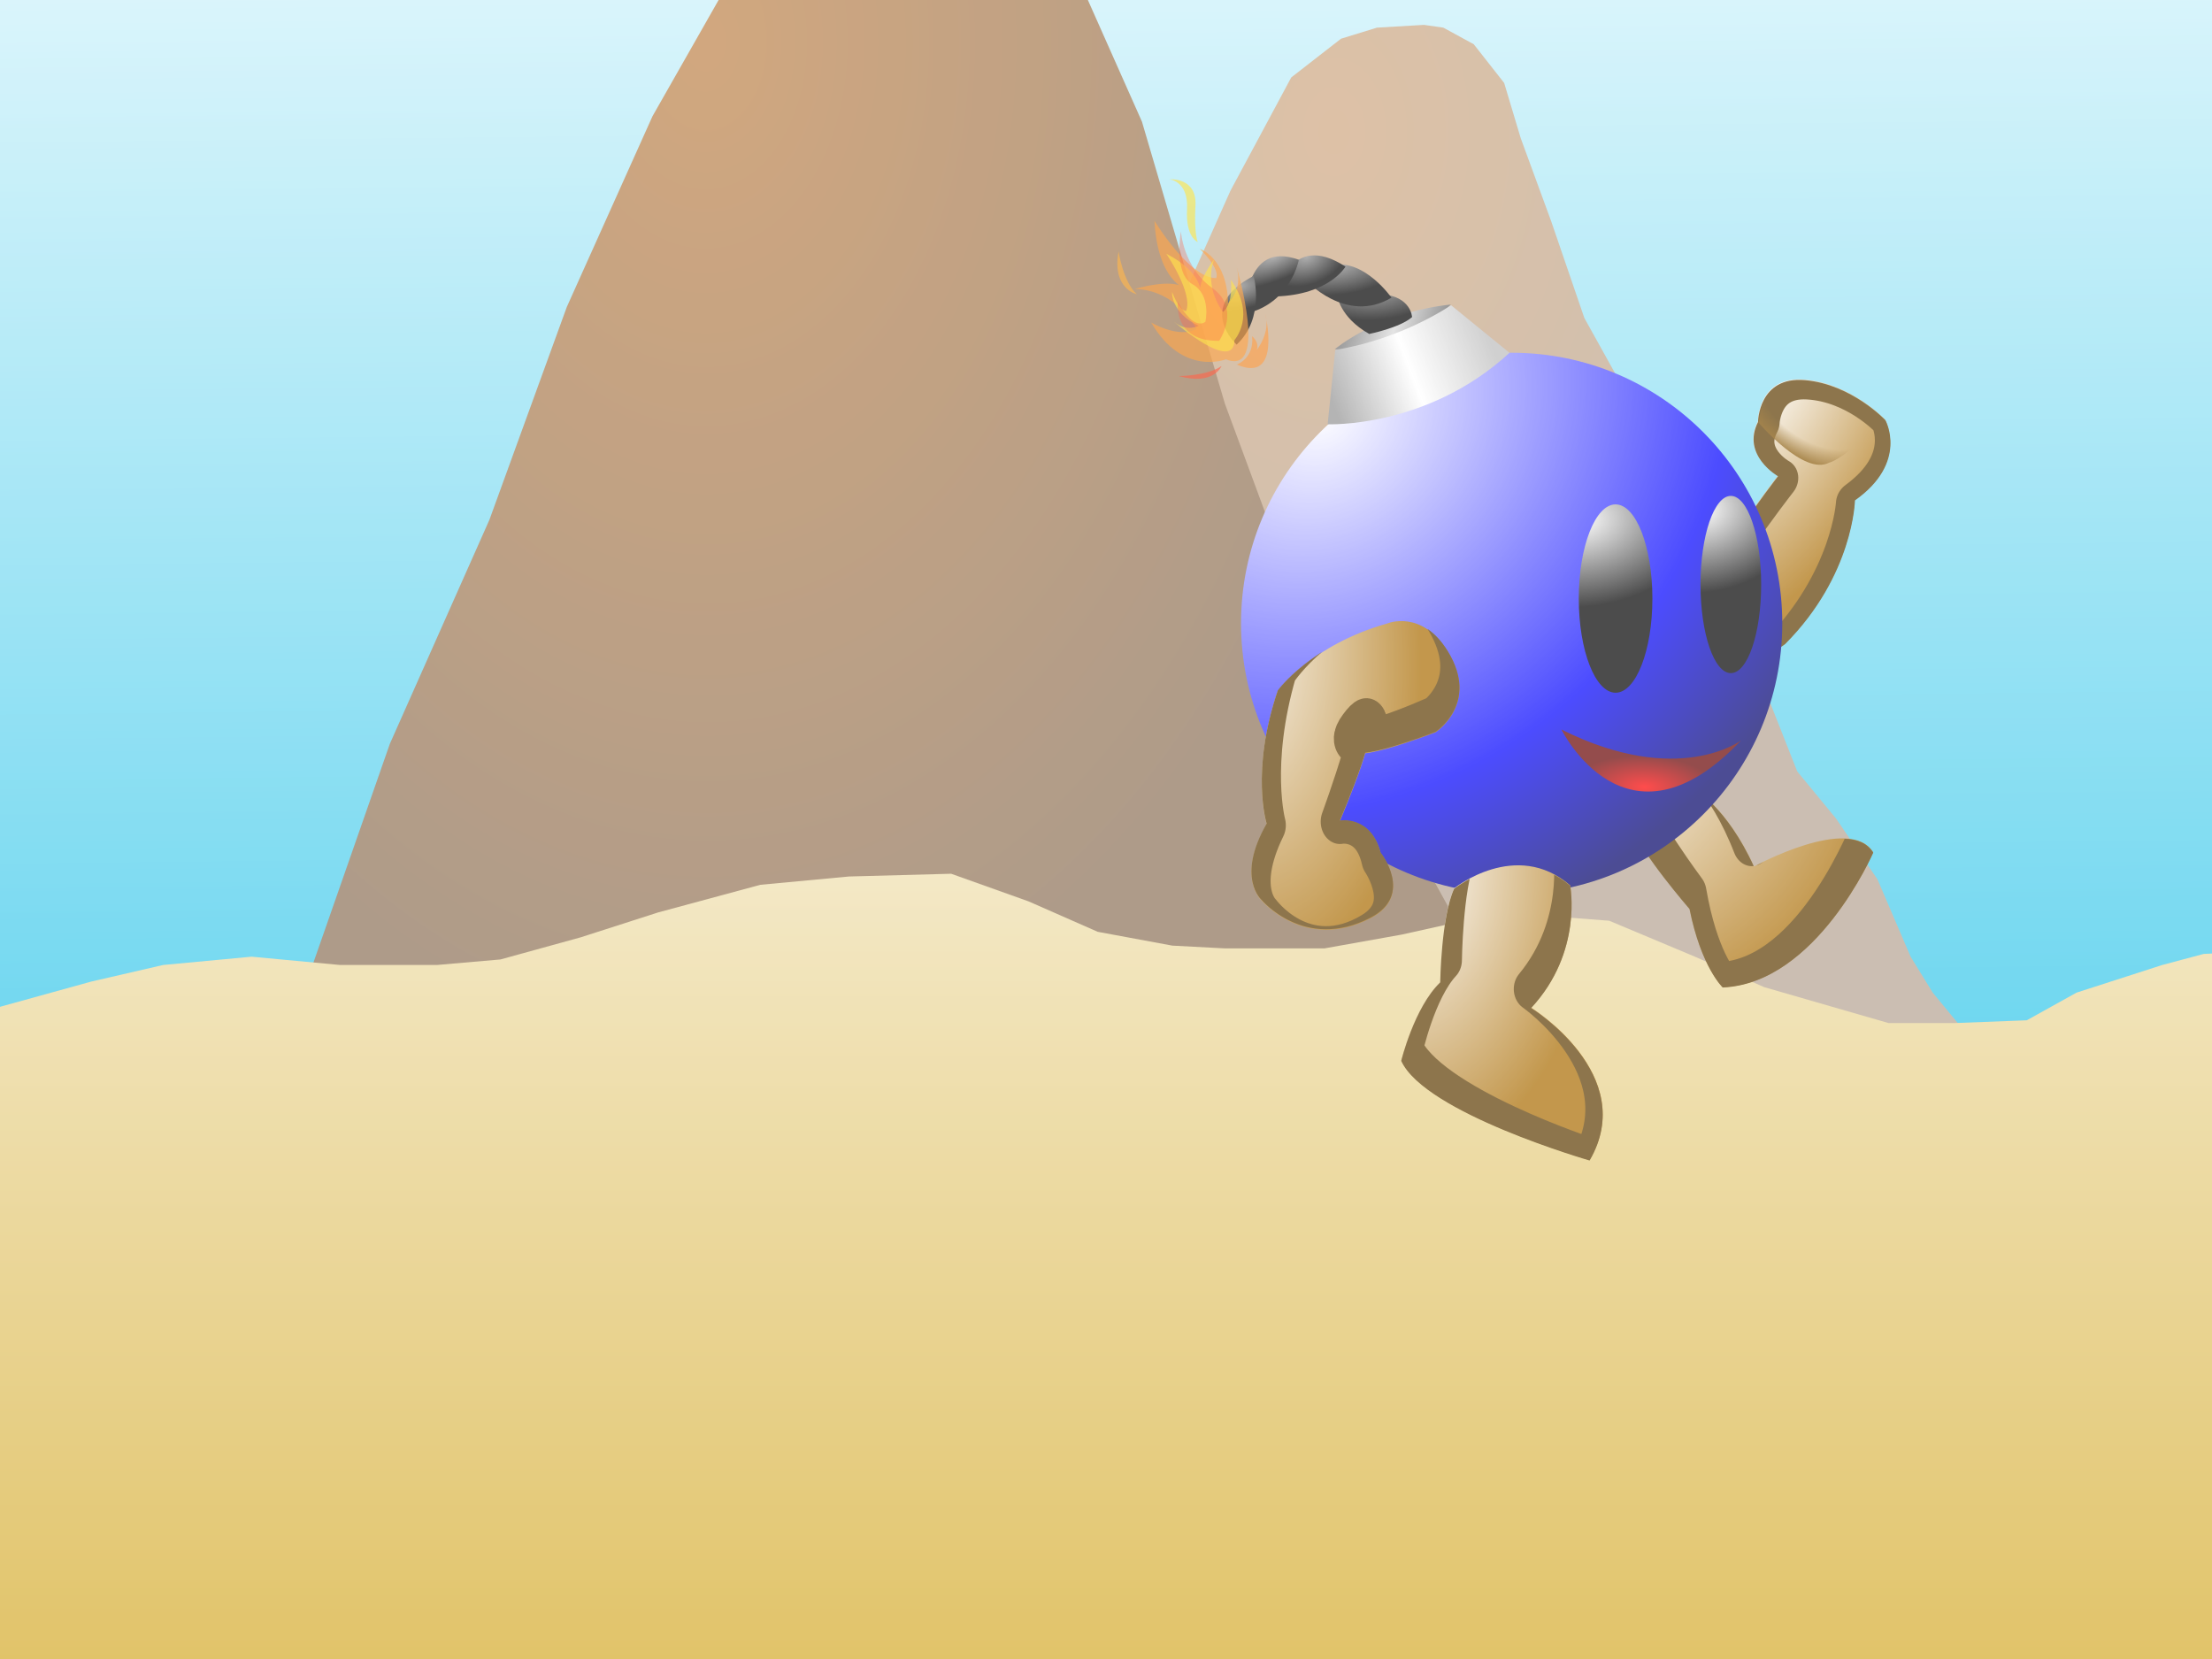 <?xml version="1.0" encoding="UTF-8" standalone="no"?>
<!-- Created with Inkscape (http://www.inkscape.org/) -->

<svg
   xmlns:dc="http://purl.org/dc/elements/1.1/"
   xmlns:cc="http://creativecommons.org/ns#"
   xmlns:rdf="http://www.w3.org/1999/02/22-rdf-syntax-ns#"
   xmlns:svg="http://www.w3.org/2000/svg"
   xmlns="http://www.w3.org/2000/svg"
   xmlns:xlink="http://www.w3.org/1999/xlink"
   xmlns:sodipodi="http://sodipodi.sourceforge.net/DTD/sodipodi-0.dtd"
   xmlns:inkscape="http://www.inkscape.org/namespaces/inkscape"
   width="800"
   height="600"
   id="svg2"
   version="1.1"
   inkscape:version="0.48.4 r9939"
   sodipodi:docname="bgStart1.svg"
   inkscape:export-filename="/home/victor/aleva/super-bombinhas/data/img/bg/start1.png"
   inkscape:export-xdpi="90"
   inkscape:export-ydpi="90">
  <defs
     id="defs4">
    <linearGradient
       id="linearGradient4212">
      <stop
         style="stop-color:#ffffff;stop-opacity:1;"
         offset="0"
         id="stop4214" />
      <stop
         style="stop-color:#2fc5e9;stop-opacity:1;"
         offset="1"
         id="stop4216" />
    </linearGradient>
    <linearGradient
       id="linearGradient4204">
      <stop
         id="stop4206"
         offset="0"
         style="stop-color:#cfa780;stop-opacity:1;" />
      <stop
         id="stop4208"
         offset="1"
         style="stop-color:#b5a391;stop-opacity:1;" />
    </linearGradient>
    <linearGradient
       id="linearGradient4186">
      <stop
         style="stop-color:#be8248;stop-opacity:1;"
         offset="0"
         id="stop4188" />
      <stop
         style="stop-color:#8c7157;stop-opacity:1;"
         offset="1"
         id="stop4190" />
    </linearGradient>
    <linearGradient
       id="linearGradient4176">
      <stop
         style="stop-color:#d3a824;stop-opacity:1;"
         offset="0"
         id="stop4178" />
      <stop
         style="stop-color:#ffffff;stop-opacity:1;"
         offset="1"
         id="stop4180" />
    </linearGradient>
    <linearGradient
       id="linearGradient3975">
      <stop
         style="stop-color:#835300;stop-opacity:0;"
         offset="0"
         id="stop3977" />
      <stop
         id="stop3983"
         offset="0.623"
         style="stop-color:#835300;stop-opacity:0;" />
      <stop
         style="stop-color:#835300;stop-opacity:1;"
         offset="1"
         id="stop3979" />
    </linearGradient>
    <linearGradient
       id="linearGradient3927">
      <stop
         style="stop-color:#ffffff;stop-opacity:1;"
         offset="0"
         id="stop3929" />
      <stop
         style="stop-color:#a96b00;stop-opacity:1;"
         offset="1"
         id="stop3931" />
    </linearGradient>
    <linearGradient
       id="linearGradient3815">
      <stop
         style="stop-color:#8b8b8b;stop-opacity:1;"
         offset="0"
         id="stop3817" />
      <stop
         style="stop-color:#000000;stop-opacity:1;"
         offset="1"
         id="stop3819" />
    </linearGradient>
    <linearGradient
       id="linearGradient3803">
      <stop
         style="stop-color:#767676;stop-opacity:1;"
         offset="0"
         id="stop3805" />
      <stop
         id="stop3811"
         offset="0.5"
         style="stop-color:#d9d9d9;stop-opacity:1;" />
      <stop
         style="stop-color:#6d6d6d;stop-opacity:1;"
         offset="1"
         id="stop3807" />
    </linearGradient>
    <linearGradient
       id="linearGradient3791">
      <stop
         style="stop-color:#949494;stop-opacity:1;"
         offset="0"
         id="stop3793" />
      <stop
         id="stop3799"
         offset="0.5"
         style="stop-color:#ffffff;stop-opacity:1;" />
      <stop
         style="stop-color:#bcbcbc;stop-opacity:1;"
         offset="1"
         id="stop3795" />
    </linearGradient>
    <linearGradient
       id="linearGradient3781">
      <stop
         style="stop-color:#ff0000;stop-opacity:1;"
         offset="0"
         id="stop3783" />
      <stop
         style="stop-color:#660000;stop-opacity:1;"
         offset="1"
         id="stop3785" />
    </linearGradient>
    <linearGradient
       id="linearGradient3767">
      <stop
         style="stop-color:#ffffff;stop-opacity:1;"
         offset="0"
         id="stop3769" />
      <stop
         style="stop-color:#000000;stop-opacity:1;"
         offset="1"
         id="stop3771" />
    </linearGradient>
    <linearGradient
       id="linearGradient3755">
      <stop
         style="stop-color:#ffffff;stop-opacity:1;"
         offset="0"
         id="stop3757" />
      <stop
         id="stop3763"
         offset="0.706"
         style="stop-color:#0000ff;stop-opacity:1;" />
      <stop
         style="stop-color:#000066;stop-opacity:1;"
         offset="1"
         id="stop3759" />
    </linearGradient>
    <filter
       inkscape:collect="always"
       id="filter3869"
       x="-0.135"
       width="1.269"
       y="-0.108"
       height="1.216">
      <feGaussianBlur
         inkscape:collect="always"
         stdDeviation="2.94"
         id="feGaussianBlur3871" />
    </filter>
    <filter
       inkscape:collect="always"
       id="filter3895"
       x="-0.29"
       width="1.579"
       y="-0.131"
       height="1.261">
      <feGaussianBlur
         inkscape:collect="always"
         stdDeviation="1.579"
         id="feGaussianBlur3897" />
    </filter>
    <filter
       inkscape:collect="always"
       id="filter3899"
       x="-0.345"
       width="1.689"
       y="-0.157"
       height="1.315">
      <feGaussianBlur
         inkscape:collect="always"
         stdDeviation="1.298"
         id="feGaussianBlur3901" />
    </filter>
    <filter
       inkscape:collect="always"
       id="filter3907"
       x="-0.246"
       width="1.492"
       y="-0.142"
       height="1.284">
      <feGaussianBlur
         inkscape:collect="always"
         stdDeviation="1.497"
         id="feGaussianBlur3909" />
    </filter>
    <filter
       inkscape:collect="always"
       id="filter3911"
       x="-0.14"
       width="1.28"
       y="-0.471"
       height="1.943">
      <feGaussianBlur
         inkscape:collect="always"
         stdDeviation="1.156"
         id="feGaussianBlur3913" />
    </filter>
    <filter
       inkscape:collect="always"
       id="filter3921"
       x="-0.231"
       width="1.462"
       y="-0.105"
       height="1.209">
      <feGaussianBlur
         inkscape:collect="always"
         stdDeviation="2.205"
         id="feGaussianBlur3923" />
    </filter>
    <filter
       inkscape:collect="always"
       id="filter3949"
       x="-0.236"
       width="1.473"
       y="-0.162"
       height="1.323">
      <feGaussianBlur
         inkscape:collect="always"
         stdDeviation="11.259"
         id="feGaussianBlur3951" />
    </filter>
    <clipPath
       clipPathUnits="userSpaceOnUse"
       id="clipPath3955">
      <path
         sodipodi:nodetypes="cscsccscccc"
         inkscape:connector-curvature="0"
         id="path3957"
         d="m 391.622,707.568 c 0,0 20.762,-0.632 27.883,10.251 14.698,22.459 0.326,39.229 0.326,39.229 0,0 -70.59,25.905 -64.034,10.531 8.327,-19.527 12.86,44.232 12.86,44.232 0,0 20.209,-4.238 24.802,11.865 0,0 14.698,15.255 -3.674,27.968 -18.372,12.713 -42.255,11.018 -42.255,11.018 0,0 -22.046,-6.78 -14.698,-35.595 0,0 -23.616,-25.064 -20.86,-68.287 0,0 3.407,-30.871 79.65,-51.211 z"
         style="fill:#ffffff;fill-opacity:1;stroke:none" />
    </clipPath>
    <filter
       inkscape:collect="always"
       id="filter4043"
       x="-0.253"
       width="1.507"
       y="-0.171"
       height="1.341">
      <feGaussianBlur
         inkscape:collect="always"
         stdDeviation="10.144"
         id="feGaussianBlur4045" />
    </filter>
    <clipPath
       clipPathUnits="userSpaceOnUse"
       id="clipPath4049">
      <path
         sodipodi:nodetypes="cscsccscccc"
         inkscape:connector-curvature="0"
         id="path4051"
         d="m 396.622,713.986 c 0,0 15.762,-5.723 27.883,11.17 14.821,20.655 -5.674,31.906 -5.674,31.906 0,0 -48.59,16.188 -36.034,3.718 14.773,-14.671 -8.14,31.383 -8.14,31.383 0,0 14.209,-2.196 18.802,12.659 0,0 15.681,16.793 -4.674,25.801 -30.372,13.441 -50.255,-6.97 -50.255,-6.97 0,0 -12.046,-8.825 2.302,-30.268 0,0 -7.616,-20.553 5.14,-52.717 0,0 15.407,-18.199 50.65,-26.684 z"
         style="fill:#ffffff;fill-opacity:1;stroke:none" />
    </clipPath>
    <filter
       inkscape:collect="always"
       id="filter4059"
       x="-0.251"
       width="1.502"
       y="-0.172"
       height="1.343">
      <feGaussianBlur
         inkscape:collect="always"
         stdDeviation="9.74"
         id="feGaussianBlur4061" />
    </filter>
    <clipPath
       clipPathUnits="userSpaceOnUse"
       id="clipPath4065">
      <path
         sodipodi:nodetypes="ccccccc"
         inkscape:connector-curvature="0"
         id="path4067"
         d="m 426.414,837.678 c 0,0 28.611,-20.413 53.611,-1.217 0,0 5.975,27.229 -18.025,50.154 0,0 50,27.495 27,62.54 0,0 -76,-19.433 -87,-40.853 0,0 6,-21.96 18,-32.206 0,0 0.414,-26.808 6.414,-38.418 z"
         style="fill:#ffffff;fill-opacity:1;stroke:none" />
    </clipPath>
    <filter
       inkscape:collect="always"
       id="filter4075"
       x="-0.186"
       width="1.373"
       y="-0.225"
       height="1.451">
      <feGaussianBlur
         inkscape:collect="always"
         stdDeviation="8.641"
         id="feGaussianBlur4077" />
    </filter>
    <clipPath
       clipPathUnits="userSpaceOnUse"
       id="clipPath4081">
      <path
         sodipodi:nodetypes="cccccsc"
         inkscape:connector-curvature="0"
         id="path4083"
         d="m 538.952,791.598 c 0,0 15.346,7.18 27.983,31.114 0,0 44.232,-20.743 55.064,-5.585 0,0 -26.178,51.857 -69.507,53.452 0,0 -9.93,-7.978 -15.346,-31.114 0,0 -22.567,-22.338 -26.178,-31.912 -3.611,-9.574 27.983,-15.956 27.983,-15.956 z"
         style="fill:#ffffff;fill-opacity:1;stroke:none" />
    </clipPath>
    <radialGradient
       inkscape:collect="always"
       xlink:href="#linearGradient3927"
       id="radialGradient4142"
       gradientUnits="userSpaceOnUse"
       gradientTransform="matrix(-0.009,2.295,-2.442,-0.01,1387.638,-398.112)"
       cx="504.969"
       cy="367.337"
       fx="504.969"
       fy="367.337"
       r="55.805" />
    <radialGradient
       inkscape:collect="always"
       xlink:href="#linearGradient3927"
       id="radialGradient4144"
       gradientUnits="userSpaceOnUse"
       gradientTransform="matrix(-0.467,2.466,-1.318,-0.251,1047.398,-245.716)"
       cx="359.411"
       cy="236.924"
       fx="359.411"
       fy="236.924"
       r="55.28" />
    <radialGradient
       inkscape:collect="always"
       xlink:href="#linearGradient3975"
       id="radialGradient4146"
       gradientUnits="userSpaceOnUse"
       gradientTransform="matrix(-1.671,-0.508,0.273,-0.9,1545.984,557.04)"
       cx="591.056"
       cy="127.551"
       fx="591.056"
       fy="127.551"
       r="26.31" />
    <radialGradient
       inkscape:collect="always"
       xlink:href="#linearGradient3755"
       id="radialGradient4148"
       gradientUnits="userSpaceOnUse"
       gradientTransform="matrix(1.302,1.521,-1.708,1.497,212.577,-582.997)"
       cx="319.931"
       cy="177.449"
       fx="319.931"
       fy="177.449"
       r="125.5" />
    <radialGradient
       inkscape:collect="always"
       xlink:href="#linearGradient3767"
       id="radialGradient4150"
       gradientUnits="userSpaceOnUse"
       gradientTransform="matrix(0.208,2.35,-3.493,0.309,1199.703,-1013.514)"
       cx="488.77"
       cy="233.719"
       fx="488.77"
       fy="233.719"
       r="17" />
    <radialGradient
       inkscape:collect="always"
       xlink:href="#linearGradient3767"
       id="radialGradient4152"
       gradientUnits="userSpaceOnUse"
       gradientTransform="matrix(0.208,2.35,-3.493,0.309,1199.703,-1013.514)"
       cx="488.77"
       cy="233.719"
       fx="488.77"
       fy="233.719"
       r="17" />
    <radialGradient
       inkscape:collect="always"
       xlink:href="#linearGradient3781"
       id="radialGradient4154"
       gradientUnits="userSpaceOnUse"
       gradientTransform="matrix(0.797,0.029,-0.013,0.35,109.039,188.14)"
       cx="515.5"
       cy="347.085"
       fx="515.5"
       fy="347.085"
       r="41.5" />
    <linearGradient
       inkscape:collect="always"
       xlink:href="#linearGradient3803"
       id="linearGradient4156"
       gradientUnits="userSpaceOnUse"
       x1="380.07"
       y1="103.859"
       x2="421.082"
       y2="115.88" />
    <linearGradient
       inkscape:collect="always"
       xlink:href="#linearGradient3791"
       id="linearGradient4158"
       gradientUnits="userSpaceOnUse"
       x1="371"
       y1="146.511"
       x2="444"
       y2="118.511" />
    <radialGradient
       inkscape:collect="always"
       xlink:href="#linearGradient3815"
       id="radialGradient4160"
       gradientUnits="userSpaceOnUse"
       gradientTransform="matrix(2.055,-0.115,0.056,1.008,-415.725,44.002)"
       cx="389.693"
       cy="93.323"
       fx="389.693"
       fy="93.323"
       r="15.411" />
    <radialGradient
       inkscape:collect="always"
       xlink:href="#linearGradient3815"
       id="radialGradient4162"
       gradientUnits="userSpaceOnUse"
       gradientTransform="matrix(1.884,-0.19,0.081,0.803,-358.76,549.83)"
       cx="385.196"
       cy="74.227"
       fx="385.196"
       fy="74.227"
       r="16.44" />
    <radialGradient
       inkscape:collect="always"
       xlink:href="#linearGradient3815"
       id="radialGradient4164"
       gradientUnits="userSpaceOnUse"
       gradientTransform="matrix(-1.136,0.375,-0.213,-0.752,783.583,452.345)"
       cx="359.741"
       cy="73.208"
       fx="359.741"
       fy="73.208"
       r="16.087" />
    <radialGradient
       inkscape:collect="always"
       xlink:href="#linearGradient3815"
       id="radialGradient4166"
       gradientUnits="userSpaceOnUse"
       gradientTransform="matrix(0.494,0.943,-2.738,1.119,1637.183,-392.222)"
       cx="346.041"
       cy="534.698"
       fx="346.041"
       fy="534.698"
       r="9.993" />
    <radialGradient
       inkscape:collect="always"
       xlink:href="#linearGradient3815"
       id="radialGradient4168"
       gradientUnits="userSpaceOnUse"
       gradientTransform="matrix(0.284,1.351,-2.635,0.553,1687.47,-201.5)"
       cx="327.388"
       cy="551.307"
       fx="327.388"
       fy="551.307"
       r="7.82" />
    <radialGradient
       inkscape:collect="always"
       xlink:href="#linearGradient3927"
       id="radialGradient4170"
       gradientUnits="userSpaceOnUse"
       gradientTransform="matrix(0.375,2.999,-1.592,0.196,697.381,-303.154)"
       cx="312.879"
       cy="309.652"
       fx="312.879"
       fy="309.652"
       r="55.28" />
    <radialGradient
       inkscape:collect="always"
       xlink:href="#linearGradient3927"
       id="radialGradient4172"
       gradientUnits="userSpaceOnUse"
       gradientTransform="matrix(-0.04,3.267,-2.109,0.081,1222.176,-498.693)"
       cx="392.856"
       cy="379.108"
       fx="392.856"
       fy="379.108"
       r="41.856" />
    <linearGradient
       inkscape:collect="always"
       xlink:href="#linearGradient4176"
       id="linearGradient4182"
       x1="438"
       y1="612"
       x2="439"
       y2="237"
       gradientUnits="userSpaceOnUse" />
    <radialGradient
       inkscape:collect="always"
       xlink:href="#linearGradient4186"
       id="radialGradient4192"
       cx="255"
       cy="9.976"
       fx="255"
       fy="9.976"
       r="215"
       gradientTransform="matrix(0.008,1.693,-1.163,0.005,264.649,-416.81)"
       gradientUnits="userSpaceOnUse" />
    <radialGradient
       inkscape:collect="always"
       xlink:href="#linearGradient4204"
       id="radialGradient4202"
       cx="482.5"
       cy="73.576"
       fx="482.5"
       fy="73.576"
       r="150.5"
       gradientTransform="matrix(-0.006,1.854,-1.299,-0.004,581.02,-846.684)"
       gradientUnits="userSpaceOnUse" />
    <linearGradient
       inkscape:collect="always"
       xlink:href="#linearGradient4212"
       id="linearGradient4218"
       x1="422.29"
       y1="28.633"
       x2="423.91"
       y2="461.617"
       gradientUnits="userSpaceOnUse"
       gradientTransform="matrix(1.235,0,0,1.446,-112.346,382.965)" />
    <linearGradient
       inkscape:collect="always"
       xlink:href="#linearGradient4212"
       id="linearGradient4360"
       gradientUnits="userSpaceOnUse"
       gradientTransform="matrix(1.235,0,0,1.446,-112.346,382.965)"
       x1="422.29"
       y1="28.633"
       x2="423.91"
       y2="461.617" />
    <radialGradient
       inkscape:collect="always"
       xlink:href="#linearGradient4204"
       id="radialGradient4362"
       gradientUnits="userSpaceOnUse"
       gradientTransform="matrix(-0.006,1.854,-1.299,-0.004,581.02,-846.684)"
       cx="482.5"
       cy="73.576"
       fx="482.5"
       fy="73.576"
       r="150.5" />
    <radialGradient
       inkscape:collect="always"
       xlink:href="#linearGradient4186"
       id="radialGradient4364"
       gradientUnits="userSpaceOnUse"
       gradientTransform="matrix(0.008,1.693,-1.163,0.005,264.649,-416.81)"
       cx="255"
       cy="9.976"
       fx="255"
       fy="9.976"
       r="215" />
    <linearGradient
       inkscape:collect="always"
       xlink:href="#linearGradient4176"
       id="linearGradient4366"
       gradientUnits="userSpaceOnUse"
       x1="438"
       y1="612"
       x2="439"
       y2="237" />
    <radialGradient
       inkscape:collect="always"
       xlink:href="#linearGradient3927"
       id="radialGradient4368"
       gradientUnits="userSpaceOnUse"
       gradientTransform="matrix(-0.009,2.295,-2.442,-0.01,1387.638,-398.112)"
       cx="504.969"
       cy="367.337"
       fx="504.969"
       fy="367.337"
       r="55.805" />
    <radialGradient
       inkscape:collect="always"
       xlink:href="#linearGradient3927"
       id="radialGradient4370"
       gradientUnits="userSpaceOnUse"
       gradientTransform="matrix(-0.467,2.466,-1.318,-0.251,1047.398,-245.716)"
       cx="359.411"
       cy="236.924"
       fx="359.411"
       fy="236.924"
       r="55.28" />
    <radialGradient
       inkscape:collect="always"
       xlink:href="#linearGradient3975"
       id="radialGradient4372"
       gradientUnits="userSpaceOnUse"
       gradientTransform="matrix(-1.671,-0.508,0.273,-0.9,1545.984,557.04)"
       cx="591.056"
       cy="127.551"
       fx="591.056"
       fy="127.551"
       r="26.31" />
    <radialGradient
       inkscape:collect="always"
       xlink:href="#linearGradient3755"
       id="radialGradient4374"
       gradientUnits="userSpaceOnUse"
       gradientTransform="matrix(1.302,1.521,-1.708,1.497,212.577,-582.997)"
       cx="319.931"
       cy="177.449"
       fx="319.931"
       fy="177.449"
       r="125.5" />
    <radialGradient
       inkscape:collect="always"
       xlink:href="#linearGradient3767"
       id="radialGradient4376"
       gradientUnits="userSpaceOnUse"
       gradientTransform="matrix(0.208,2.35,-3.493,0.309,1199.703,-1013.514)"
       cx="488.77"
       cy="233.719"
       fx="488.77"
       fy="233.719"
       r="17" />
    <radialGradient
       inkscape:collect="always"
       xlink:href="#linearGradient3767"
       id="radialGradient4378"
       gradientUnits="userSpaceOnUse"
       gradientTransform="matrix(0.208,2.35,-3.493,0.309,1199.703,-1013.514)"
       cx="488.77"
       cy="233.719"
       fx="488.77"
       fy="233.719"
       r="17" />
    <radialGradient
       inkscape:collect="always"
       xlink:href="#linearGradient3781"
       id="radialGradient4380"
       gradientUnits="userSpaceOnUse"
       gradientTransform="matrix(0.797,0.029,-0.013,0.35,109.039,188.14)"
       cx="515.5"
       cy="347.085"
       fx="515.5"
       fy="347.085"
       r="41.5" />
    <linearGradient
       inkscape:collect="always"
       xlink:href="#linearGradient3803"
       id="linearGradient4382"
       gradientUnits="userSpaceOnUse"
       x1="380.07"
       y1="103.859"
       x2="421.082"
       y2="115.88" />
    <linearGradient
       inkscape:collect="always"
       xlink:href="#linearGradient3791"
       id="linearGradient4384"
       gradientUnits="userSpaceOnUse"
       x1="371"
       y1="146.511"
       x2="444"
       y2="118.511" />
    <radialGradient
       inkscape:collect="always"
       xlink:href="#linearGradient3815"
       id="radialGradient4386"
       gradientUnits="userSpaceOnUse"
       gradientTransform="matrix(2.055,-0.115,0.056,1.008,-415.725,44.002)"
       cx="389.693"
       cy="93.323"
       fx="389.693"
       fy="93.323"
       r="15.411" />
    <radialGradient
       inkscape:collect="always"
       xlink:href="#linearGradient3815"
       id="radialGradient4388"
       gradientUnits="userSpaceOnUse"
       gradientTransform="matrix(1.884,-0.19,0.081,0.803,-358.76,549.83)"
       cx="385.196"
       cy="74.227"
       fx="385.196"
       fy="74.227"
       r="16.44" />
    <radialGradient
       inkscape:collect="always"
       xlink:href="#linearGradient3815"
       id="radialGradient4390"
       gradientUnits="userSpaceOnUse"
       gradientTransform="matrix(-1.136,0.375,-0.213,-0.752,783.583,452.345)"
       cx="359.741"
       cy="73.208"
       fx="359.741"
       fy="73.208"
       r="16.087" />
    <radialGradient
       inkscape:collect="always"
       xlink:href="#linearGradient3815"
       id="radialGradient4392"
       gradientUnits="userSpaceOnUse"
       gradientTransform="matrix(0.494,0.943,-2.738,1.119,1637.183,-392.222)"
       cx="346.041"
       cy="534.698"
       fx="346.041"
       fy="534.698"
       r="9.993" />
    <radialGradient
       inkscape:collect="always"
       xlink:href="#linearGradient3815"
       id="radialGradient4394"
       gradientUnits="userSpaceOnUse"
       gradientTransform="matrix(0.284,1.351,-2.635,0.553,1687.47,-201.5)"
       cx="327.388"
       cy="551.307"
       fx="327.388"
       fy="551.307"
       r="7.82" />
    <radialGradient
       inkscape:collect="always"
       xlink:href="#linearGradient3927"
       id="radialGradient4396"
       gradientUnits="userSpaceOnUse"
       gradientTransform="matrix(0.375,2.999,-1.592,0.196,697.381,-303.154)"
       cx="312.879"
       cy="309.652"
       fx="312.879"
       fy="309.652"
       r="55.28" />
    <radialGradient
       inkscape:collect="always"
       xlink:href="#linearGradient3927"
       id="radialGradient4398"
       gradientUnits="userSpaceOnUse"
       gradientTransform="matrix(-0.04,3.267,-2.109,0.081,1222.176,-498.693)"
       cx="392.856"
       cy="379.108"
       fx="392.856"
       fy="379.108"
       r="41.856" />
    <linearGradient
       inkscape:collect="always"
       xlink:href="#linearGradient4176"
       id="linearGradient4435"
       gradientUnits="userSpaceOnUse"
       x1="438"
       y1="612"
       x2="438"
       y2="141"
       gradientTransform="translate(0,452.362)" />
    <radialGradient
       inkscape:collect="always"
       xlink:href="#linearGradient4186"
       id="radialGradient4438"
       gradientUnits="userSpaceOnUse"
       gradientTransform="matrix(0.008,1.693,-1.163,0.005,264.649,35.553)"
       cx="255"
       cy="9.976"
       fx="255"
       fy="9.976"
       r="215" />
    <radialGradient
       inkscape:collect="always"
       xlink:href="#linearGradient4204"
       id="radialGradient4441"
       gradientUnits="userSpaceOnUse"
       gradientTransform="matrix(-0.006,1.854,-1.299,-0.004,581.02,-394.322)"
       cx="482.5"
       cy="73.576"
       fx="482.5"
       fy="73.576"
       r="150.5" />
    <linearGradient
       inkscape:collect="always"
       xlink:href="#linearGradient4212"
       id="linearGradient4444"
       gradientUnits="userSpaceOnUse"
       gradientTransform="matrix(1.235,0,0,1.446,-112.346,382.965)"
       x1="419.86"
       y1="-41.917"
       x2="423.1"
       y2="312.908" />
    <linearGradient
       inkscape:collect="always"
       xlink:href="#linearGradient4212"
       id="linearGradient4496"
       gradientUnits="userSpaceOnUse"
       gradientTransform="matrix(1.235,0,0,1.446,-112.346,382.965)"
       x1="419.86"
       y1="-41.917"
       x2="423.1"
       y2="312.908" />
    <radialGradient
       inkscape:collect="always"
       xlink:href="#linearGradient4204"
       id="radialGradient4498"
       gradientUnits="userSpaceOnUse"
       gradientTransform="matrix(-0.006,1.854,-1.299,-0.004,581.02,-394.322)"
       cx="482.5"
       cy="73.576"
       fx="482.5"
       fy="73.576"
       r="150.5" />
    <radialGradient
       inkscape:collect="always"
       xlink:href="#linearGradient4186"
       id="radialGradient4500"
       gradientUnits="userSpaceOnUse"
       gradientTransform="matrix(0.008,1.693,-1.163,0.005,264.649,35.553)"
       cx="255"
       cy="9.976"
       fx="255"
       fy="9.976"
       r="215" />
    <linearGradient
       inkscape:collect="always"
       xlink:href="#linearGradient4176"
       id="linearGradient4502"
       gradientUnits="userSpaceOnUse"
       gradientTransform="translate(0,452.362)"
       x1="438"
       y1="612"
       x2="438"
       y2="141" />
    <radialGradient
       inkscape:collect="always"
       xlink:href="#linearGradient3927"
       id="radialGradient4504"
       gradientUnits="userSpaceOnUse"
       gradientTransform="matrix(-0.009,2.295,-2.442,-0.01,1387.638,-398.112)"
       cx="504.969"
       cy="367.337"
       fx="504.969"
       fy="367.337"
       r="55.805" />
    <radialGradient
       inkscape:collect="always"
       xlink:href="#linearGradient3927"
       id="radialGradient4506"
       gradientUnits="userSpaceOnUse"
       gradientTransform="matrix(-0.467,2.466,-1.318,-0.251,1047.398,-245.716)"
       cx="359.411"
       cy="236.924"
       fx="359.411"
       fy="236.924"
       r="55.28" />
    <radialGradient
       inkscape:collect="always"
       xlink:href="#linearGradient3975"
       id="radialGradient4508"
       gradientUnits="userSpaceOnUse"
       gradientTransform="matrix(-1.671,-0.508,0.273,-0.9,1545.984,557.04)"
       cx="591.056"
       cy="127.551"
       fx="591.056"
       fy="127.551"
       r="26.31" />
    <radialGradient
       inkscape:collect="always"
       xlink:href="#linearGradient3755"
       id="radialGradient4510"
       gradientUnits="userSpaceOnUse"
       gradientTransform="matrix(1.302,1.521,-1.708,1.497,212.577,-582.997)"
       cx="319.931"
       cy="177.449"
       fx="319.931"
       fy="177.449"
       r="125.5" />
    <radialGradient
       inkscape:collect="always"
       xlink:href="#linearGradient3767"
       id="radialGradient4512"
       gradientUnits="userSpaceOnUse"
       gradientTransform="matrix(0.208,2.35,-3.493,0.309,1199.703,-1013.514)"
       cx="488.77"
       cy="233.719"
       fx="488.77"
       fy="233.719"
       r="17" />
    <radialGradient
       inkscape:collect="always"
       xlink:href="#linearGradient3767"
       id="radialGradient4514"
       gradientUnits="userSpaceOnUse"
       gradientTransform="matrix(0.208,2.35,-3.493,0.309,1199.703,-1013.514)"
       cx="488.77"
       cy="233.719"
       fx="488.77"
       fy="233.719"
       r="17" />
    <radialGradient
       inkscape:collect="always"
       xlink:href="#linearGradient3781"
       id="radialGradient4516"
       gradientUnits="userSpaceOnUse"
       gradientTransform="matrix(0.797,0.029,-0.013,0.35,109.039,188.14)"
       cx="515.5"
       cy="347.085"
       fx="515.5"
       fy="347.085"
       r="41.5" />
    <linearGradient
       inkscape:collect="always"
       xlink:href="#linearGradient3803"
       id="linearGradient4518"
       gradientUnits="userSpaceOnUse"
       x1="380.07"
       y1="103.859"
       x2="421.082"
       y2="115.88" />
    <linearGradient
       inkscape:collect="always"
       xlink:href="#linearGradient3791"
       id="linearGradient4520"
       gradientUnits="userSpaceOnUse"
       x1="371"
       y1="146.511"
       x2="444"
       y2="118.511" />
    <radialGradient
       inkscape:collect="always"
       xlink:href="#linearGradient3815"
       id="radialGradient4522"
       gradientUnits="userSpaceOnUse"
       gradientTransform="matrix(2.055,-0.115,0.056,1.008,-415.725,44.002)"
       cx="389.693"
       cy="93.323"
       fx="389.693"
       fy="93.323"
       r="15.411" />
    <radialGradient
       inkscape:collect="always"
       xlink:href="#linearGradient3815"
       id="radialGradient4524"
       gradientUnits="userSpaceOnUse"
       gradientTransform="matrix(1.884,-0.19,0.081,0.803,-358.76,549.83)"
       cx="385.196"
       cy="74.227"
       fx="385.196"
       fy="74.227"
       r="16.44" />
    <radialGradient
       inkscape:collect="always"
       xlink:href="#linearGradient3815"
       id="radialGradient4526"
       gradientUnits="userSpaceOnUse"
       gradientTransform="matrix(-1.136,0.375,-0.213,-0.752,783.583,452.345)"
       cx="359.741"
       cy="73.208"
       fx="359.741"
       fy="73.208"
       r="16.087" />
    <radialGradient
       inkscape:collect="always"
       xlink:href="#linearGradient3815"
       id="radialGradient4528"
       gradientUnits="userSpaceOnUse"
       gradientTransform="matrix(0.494,0.943,-2.738,1.119,1637.183,-392.222)"
       cx="346.041"
       cy="534.698"
       fx="346.041"
       fy="534.698"
       r="9.993" />
    <radialGradient
       inkscape:collect="always"
       xlink:href="#linearGradient3815"
       id="radialGradient4530"
       gradientUnits="userSpaceOnUse"
       gradientTransform="matrix(0.284,1.351,-2.635,0.553,1687.47,-201.5)"
       cx="327.388"
       cy="551.307"
       fx="327.388"
       fy="551.307"
       r="7.82" />
    <radialGradient
       inkscape:collect="always"
       xlink:href="#linearGradient3927"
       id="radialGradient4532"
       gradientUnits="userSpaceOnUse"
       gradientTransform="matrix(0.375,2.999,-1.592,0.196,697.381,-303.154)"
       cx="312.879"
       cy="309.652"
       fx="312.879"
       fy="309.652"
       r="55.28" />
    <radialGradient
       inkscape:collect="always"
       xlink:href="#linearGradient3927"
       id="radialGradient4534"
       gradientUnits="userSpaceOnUse"
       gradientTransform="matrix(-0.04,3.267,-2.109,0.081,1222.176,-498.693)"
       cx="392.856"
       cy="379.108"
       fx="392.856"
       fy="379.108"
       r="41.856" />
    <linearGradient
       inkscape:collect="always"
       xlink:href="#linearGradient4176"
       id="linearGradient4571"
       gradientUnits="userSpaceOnUse"
       gradientTransform="translate(0,452.362)"
       x1="438"
       y1="612"
       x2="438"
       y2="141" />
    <radialGradient
       inkscape:collect="always"
       xlink:href="#linearGradient4186"
       id="radialGradient4574"
       gradientUnits="userSpaceOnUse"
       gradientTransform="matrix(0.008,1.693,-1.163,0.005,264.649,35.553)"
       cx="255"
       cy="9.976"
       fx="255"
       fy="9.976"
       r="215" />
    <radialGradient
       inkscape:collect="always"
       xlink:href="#linearGradient4204"
       id="radialGradient4577"
       gradientUnits="userSpaceOnUse"
       gradientTransform="matrix(-0.006,1.854,-1.299,-0.004,581.02,-394.322)"
       cx="482.5"
       cy="73.576"
       fx="482.5"
       fy="73.576"
       r="150.5" />
    <linearGradient
       inkscape:collect="always"
       xlink:href="#linearGradient4212"
       id="linearGradient4580"
       gradientUnits="userSpaceOnUse"
       gradientTransform="matrix(1.25,0,0,1.47,-118.75,376.808)"
       x1="419.86"
       y1="-41.917"
       x2="423.1"
       y2="312.908" />
    <filter
       inkscape:collect="always"
       id="filter4626">
      <feGaussianBlur
         inkscape:collect="always"
         stdDeviation="1.831"
         id="feGaussianBlur4628" />
    </filter>
  </defs>
  <sodipodi:namedview
     id="base"
     pagecolor="#ffffff"
     bordercolor="#666666"
     borderopacity="1.0"
     inkscape:pageopacity="0.0"
     inkscape:pageshadow="2"
     inkscape:zoom="0.70710678"
     inkscape:cx="435.62287"
     inkscape:cy="297.12662"
     inkscape:document-units="px"
     inkscape:current-layer="layer1"
     showgrid="false"
     inkscape:window-width="1364"
     inkscape:window-height="718"
     inkscape:window-x="0"
     inkscape:window-y="0"
     inkscape:window-maximized="1" />
  <g
     inkscape:label="Layer 1"
     inkscape:groupmode="layer"
     id="layer1"
     transform="translate(0,-452.362)">
    <g
       id="g4582"
       style="filter:url(#filter4626)">
      <rect
         y="447.362"
         x="-5"
         height="610"
         width="810"
         id="rect4210"
         style="fill:url(#linearGradient4580);fill-opacity:1;stroke:none" />
      <path
         inkscape:connector-curvature="0"
         id="path4194"
         d="m 412,595.362 33,-74 22,-41 18,-14 13,-4 17,-1 7,1 11,6 11,14 6,20 11,30 12,35 25,45 22,41 15,40 15,38 14,17 15,22 12,28 8,13 14,17 -259,-9 z"
         style="fill:url(#radialGradient4577);fill-opacity:1;stroke:none" />
      <path
         inkscape:connector-curvature="0"
         id="path4184"
         d="m 112,804.362 29,-83 36,-81 28,-77 31,-69 33,-58 116,-3 28,63 30,102 27,73 29,64 43,78 -320,38 z"
         style="fill:url(#radialGradient4574);fill-opacity:1;stroke:none" />
      <path
         inkscape:connector-curvature="0"
         id="path4174"
         d="m -14,820.362 47,-13 26,-6 32,-3 32,3 35,0 23,-2 29,-8 28,-9 37,-10 32,-3 37,-1 28,10 25,11 27,5 19,1 36,0 28,-5 36,-8 39,3 31,13 25,11 45,13 24,0 26,-1 18,-10 31,-10 15,-4 21,-1 -1,268 -831,2 z"
         style="fill:url(#linearGradient4571);fill-opacity:1;stroke:none" />
      <g
         transform="matrix(0.783,0,0,0.783,191.233,128.673)"
         id="g4107">
        <g
           id="g4085">
          <path
             sodipodi:nodetypes="cccccsc"
             inkscape:connector-curvature="0"
             id="path4013"
             d="m 537.952,777.362 c 0,0 15.346,8.364 27.983,36.242 0,0 44.232,-24.162 55.064,-6.505 0,0 -26.178,60.404 -69.507,62.263 0,0 -9.93,-9.293 -15.346,-36.242 0,0 -22.567,-26.02 -26.178,-37.172 -3.611,-11.152 27.983,-18.586 27.983,-18.586 z"
             style="fill:url(#radialGradient4504);fill-opacity:1;stroke:none" />
          <path
             clip-path="url(#clipPath4081)"
             transform="matrix(1,0,0,1.165,-1,-144.709)"
             style="fill:none;stroke:#5d3b00;stroke-width:17.743;stroke-linejoin:round;stroke-miterlimit:4;stroke-opacity:1;stroke-dasharray:none;filter:url(#filter4075)"
             d="m 537.952,777.362 c 0,0 15.346,8.364 27.983,36.242 0,0 44.232,-24.162 55.064,-6.505 0,0 -26.178,60.404 -69.507,62.263 0,0 -9.93,-9.293 -15.346,-36.242 0,0 -22.567,-26.02 -26.178,-37.172 -3.611,-11.152 27.983,-18.586 27.983,-18.586 z"
             id="path4073"
             inkscape:connector-curvature="0"
             sodipodi:nodetypes="cccccsc" />
        </g>
        <g
           id="g3989"
           transform="matrix(0.92,0.213,-0.217,0.94,177.674,-82.679)">
          <path
             style="fill:url(#radialGradient4506);fill-opacity:1;stroke:none"
             d="m 507.99,716.601 c 0,0 -18.492,-9.463 -19.045,-23.166 -1.14,-28.278 20.181,-37.113 20.181,-37.113 0,0 75.268,9.795 61.512,21.102 -17.472,14.362 11.826,-47.9 11.826,-47.9 0,0 -19.89,-5.799 -15.507,-23.193 0,0 -4.899,-21.492 17.805,-24.567 22.704,-3.075 42.713,10.092 42.713,10.092 0,0 15.749,17.068 -5.713,40.653 0,0 7.583,35.053 -17.377,74.436 0,0 -19.086,27.432 -96.396,9.656 z"
             id="path3967"
             inkscape:connector-curvature="0"
             sodipodi:nodetypes="cscsccscccc" />
          <path
             sodipodi:nodetypes="cscsccscccc"
             inkscape:connector-curvature="0"
             id="path3969"
             d="m 390.622,698.354 c 0,0 20.762,-0.68 27.883,11.039 14.698,24.185 0.326,42.244 0.326,42.244 0,0 -70.59,27.896 -64.034,11.34 8.327,-21.028 12.86,47.633 12.86,47.633 0,0 20.209,-4.563 24.802,12.777 0,0 14.698,16.428 -3.674,30.118 -18.372,13.69 -42.255,11.864 -42.255,11.864 0,0 -22.046,-7.301 -14.698,-38.331 0,0 -23.616,-26.991 -20.86,-73.536 0,0 3.407,-33.244 79.65,-55.148 z"
             style="fill:none;stroke:#5d3b00;stroke-width:19.333;stroke-linejoin:round;stroke-miterlimit:4;stroke-opacity:1;stroke-dasharray:none;filter:url(#filter3949)"
             transform="matrix(-0.875,-0.484,0.522,-0.942,481.437,1572.899)"
             clip-path="url(#clipPath3955)" />
          <path
             sodipodi:nodetypes="ccscc"
             transform="translate(0,452.362)"
             inkscape:connector-curvature="0"
             id="path3973"
             d="m 567.5,154.5 c 0,0 27.5,20 38,11 0,0 5.5,-2.5 13.5,-15.5 8,-13 -44.5,-12 -44.5,-12 0,0 -9,-3 -7,16.5 z"
             style="fill:url(#radialGradient4508);fill-opacity:1;stroke:none" />
        </g>
        <path
           sodipodi:type="arc"
           style="fill:url(#radialGradient4510);fill-opacity:1;stroke:none"
           id="path3753"
           sodipodi:cx="414.5"
           sodipodi:cy="268"
           sodipodi:rx="125.5"
           sodipodi:ry="127"
           d="M 540,268 C 540,338.14 483.812,395 414.5,395 345.188,395 289,338.14 289,268 289,197.86 345.188,141 414.5,141 483.812,141 540,197.86 540,268 z"
           transform="matrix(0.996,0,0,0.984,41.151,437.583)" />
        <path
           sodipodi:type="arc"
           style="fill:url(#radialGradient4512);fill-opacity:1;stroke:none"
           id="path3765"
           sodipodi:cx="502"
           sodipodi:cy="243.5"
           sodipodi:rx="17"
           sodipodi:ry="43.5"
           d="m 519,243.5 c 0,24.024 -7.611,43.5 -17,43.5 -9.389,0 -17,-19.476 -17,-43.5 0,-24.024 7.611,-43.5 17,-43.5 9.389,0 17,19.476 17,43.5 z"
           transform="translate(0,446.362)" />
        <path
           transform="matrix(0.824,0,0,0.941,141.588,454.245)"
           d="m 519,243.5 c 0,24.024 -7.611,43.5 -17,43.5 -9.389,0 -17,-19.476 -17,-43.5 0,-24.024 7.611,-43.5 17,-43.5 9.389,0 17,19.476 17,43.5 z"
           sodipodi:ry="43.5"
           sodipodi:rx="17"
           sodipodi:cy="243.5"
           sodipodi:cx="502"
           id="path3775"
           style="fill:url(#radialGradient4514);fill-opacity:1;stroke:none"
           sodipodi:type="arc" />
        <path
           style="fill:url(#radialGradient4516);fill-opacity:1;stroke:none"
           d="m 560,303 c 0,0 -29,22 -83,-5 0,0 30,61 83,5 z"
           id="path3779"
           inkscape:connector-curvature="0"
           transform="translate(0,452.362)" />
        <g
           id="g4098">
          <path
             sodipodi:nodetypes="ccc"
             transform="translate(0,452.362)"
             inkscape:connector-curvature="0"
             id="path3801"
             d="m 372.292,122.349 c 0,0 20.049,-17.117 53.637,-20.653 0,0 -21.463,22.774 -53.637,20.653 z"
             style="fill:url(#linearGradient4518);fill-opacity:1;stroke:none" />
          <path
             sodipodi:nodetypes="ccccc"
             transform="translate(0,452.362)"
             inkscape:connector-curvature="0"
             id="path3789"
             d="m 369,157 c 0,0 46,2 84,-33 l -27,-22 c 0,0 -22.475,15.646 -53.475,20.646 z"
             style="fill:url(#linearGradient4520);fill-opacity:1;stroke:none" />
          <path
             sodipodi:nodetypes="ccscc"
             transform="translate(0,452.362)"
             inkscape:connector-curvature="0"
             id="path3813"
             d="m 388.202,115.278 c 0,0 14.142,-2.828 19.799,-7.778 0,0 -0.39,-9.548 -14.142,-10.607 -12.193,-0.938 -20.506,0.354 -20.506,0.354 0,0 1.061,10.253 14.849,18.031 z"
             style="fill:url(#radialGradient4522);fill-opacity:1;stroke:none" />
          <path
             inkscape:connector-curvature="0"
             id="path3823"
             d="m 398.478,550.886 c 0,0 -12.123,-17.415 -26.614,-15.144 -14.49,2.271 -13.245,6.751 -13.245,6.751 0,0 18.785,21.003 39.858,8.393 z"
             style="fill:url(#radialGradient4524);fill-opacity:1;stroke:none" />
          <path
             inkscape:connector-curvature="0"
             id="path3833"
             d="m 377.241,536.562 c 0,0 -7.425,12.99 -32.173,13.754 0,0 6.01,-30.947 32.173,-13.754 z"
             style="fill:url(#radialGradient4526);fill-opacity:1;stroke:none" />
          <path
             inkscape:connector-curvature="0"
             id="path3843"
             d="m 355.681,533.385 c 0,0 -3.621,20.118 -24.575,24.902 0,0 -1.164,-34.289 24.575,-24.902 z"
             style="fill:url(#radialGradient4528);fill-opacity:1;stroke:none" />
          <path
             inkscape:connector-curvature="0"
             id="path3853"
             d="m 334.823,540.83 c 0,0 5.411,19.368 -7.862,31.751 0,0 -19.387,-17.599 7.862,-31.751 z"
             style="fill:url(#radialGradient4530);fill-opacity:1;stroke:none" />
        </g>
        <g
           id="g4089">
          <path
             inkscape:connector-curvature="0"
             id="path3863"
             d="m 322,579.362 c 0,0 -20,8 -34.5,-17 0,0 12.5,7.5 21,3 0,0 -9,-18 -28.5,-18.5 0,0 18,-5.5 23.5,0 0,0 -13,-3.5 -14.5,-31.5 0,0 16,26.5 28.5,26.5 0,0 2.5,-3.5 -7.5,-13.5 0,0 12.5,4 13,25 0,0 7,-6 4,-16.5 0,0 15,50.5 -5,42.5 z"
             style="opacity:0.8;fill:#ff8200;fill-opacity:1;stroke:none;filter:url(#filter3869)" />
          <path
             transform="matrix(-0.259,0.67,0.626,0.277,42.728,194.026)"
             style="opacity:0.8;fill:#ffd800;fill-opacity:1;stroke:none;filter:url(#filter3869)"
             d="m 320,584.862 c 0,0 -20,8 -34.5,-17 0,0 12.5,7.5 21,3 0,0 -9,-18 -28.5,-18.5 0,0 18,-5.5 23.5,0 0,0 -13,-3.5 -14.5,-31.5 0,0 16,26.5 28.5,26.5 0,0 2.5,-3.5 -7.5,-13.5 0,0 12.5,4 13,25 0,0 7,-6 4,-16.5 0,0 15,50.5 -5,42.5 z"
             id="path3873"
             inkscape:connector-curvature="0" />
          <path
             transform="translate(0,452.362)"
             inkscape:connector-curvature="0"
             id="path3875"
             d="m 319.966,130.128 c 0,0 -3.536,9.192 -19.799,4.596 0,0 13.081,-1e-5 19.799,-4.596 z"
             style="opacity:0.8;fill:#ff2500;fill-opacity:1;stroke:none;filter:url(#filter3911)" />
          <path
             transform="translate(0,452.362)"
             inkscape:connector-curvature="0"
             id="path3877"
             d="m 327.037,129.42 c 0,0 8.132,-2.828 7.071,-13.081 0,0 3.536,2.828 2.121,6.364 0,0 6.718,-8.132 3.889,-16.971 0,0 8.132,32.88 -13.081,23.688 z"
             style="opacity:0.8;fill:#ff7900;fill-opacity:1;stroke:none;filter:url(#filter3907)" />
          <path
             transform="translate(0,452.362)"
             inkscape:connector-curvature="0"
             id="path3879"
             d="m 309.006,72.852 c 0,0 -5.657,-2.121 -4.95,-15.203 0.707,-13.081 -8.132,-13.789 -8.132,-13.789 0,0 12.728,-1.061 12.021,12.021 -0.707,13.081 1.061,16.971 1.061,16.971 z"
             style="opacity:0.8;fill:#ffd800;fill-opacity:1;stroke:none;filter:url(#filter3895)" />
          <path
             inkscape:connector-curvature="0"
             id="path3881"
             d="m 280.903,549.327 c 0,0 -11.667,-2.475 -8.485,-19.799 0,0 2.121,14.142 8.485,19.799 z"
             style="opacity:0.8;fill:#ff9700;fill-opacity:1;stroke:none;filter:url(#filter3899)" />
          <path
             transform="translate(0,452.362)"
             inkscape:connector-curvature="0"
             id="path3915"
             d="m 299.813,100.429 c 0,0 -2.475,18.385 19.092,18.031 0,0 10.253,-14.849 -3.182,-24.395 -13.435,-9.546 -14.496,-26.163 -14.496,-26.163 0,0 -3.536,19.445 5.303,24.395 8.839,4.95 6.01,17.324 6.01,17.324 0,0 -4.95,4.95 -12.728,-9.192 z"
             style="opacity:0.6;fill:#ff2500;fill-opacity:1;stroke:none;filter:url(#filter3921)" />
        </g>
        <g
           id="g4053">
          <path
             sodipodi:nodetypes="cscsccscccc"
             inkscape:connector-curvature="0"
             id="path3925"
             d="m 396.622,701.354 c 0,0 15.762,-6.68 27.883,13.039 14.821,24.11 -5.674,37.244 -5.674,37.244 0,0 -48.59,18.896 -36.034,4.34 14.773,-17.126 -8.14,36.633 -8.14,36.633 0,0 14.209,-2.563 18.802,14.777 0,0 15.681,19.602 -4.674,30.118 -30.372,15.69 -50.255,-8.136 -50.255,-8.136 0,0 -12.046,-10.301 2.302,-35.331 0,0 -7.616,-23.991 5.14,-61.536 0,0 15.407,-21.244 50.65,-31.148 z"
             style="fill:url(#radialGradient4532);fill-opacity:1;stroke:none" />
          <path
             clip-path="url(#clipPath4049)"
             transform="matrix(1,0,0,1.167,0,-132.078)"
             style="fill:none;stroke:#5d3b00;stroke-width:17.724;stroke-linejoin:round;stroke-miterlimit:4;stroke-opacity:1;stroke-dasharray:none;filter:url(#filter4043)"
             d="m 396.622,701.354 c 0,0 15.762,-6.68 27.883,13.039 14.821,24.11 -5.674,37.244 -5.674,37.244 0,0 -48.59,18.896 -36.034,4.34 14.773,-17.126 -8.14,36.633 -8.14,36.633 0,0 14.209,-2.563 18.802,14.777 0,0 15.681,19.602 -4.674,30.118 -30.372,15.69 -50.255,-8.136 -50.255,-8.136 0,0 -12.046,-10.301 2.302,-35.331 0,0 -7.616,-23.991 5.14,-61.536 0,0 15.407,-21.244 50.65,-31.148 z"
             id="path4037"
             inkscape:connector-curvature="0"
             sodipodi:nodetypes="cscsccscccc" />
        </g>
        <g
           id="g4069">
          <path
             sodipodi:nodetypes="ccccccc"
             inkscape:connector-curvature="0"
             id="path4023"
             d="m 427.414,823.712 c 0,0 28.611,-22.98 53.611,-1.371 0,0 5.975,30.653 -18.025,56.462 0,0 50,30.953 27,70.406 0,0 -76,-21.877 -87,-45.991 0,0 6,-24.722 18,-36.257 0,0 0.414,-30.18 6.414,-43.25 z"
             style="fill:url(#radialGradient4534);fill-opacity:1;stroke:none" />
          <path
             clip-path="url(#clipPath4065)"
             transform="matrix(1,0,0,1.126,1,-119.317)"
             style="fill:none;stroke:#5d3b00;stroke-width:18.048;stroke-linejoin:round;stroke-miterlimit:4;stroke-opacity:1;stroke-dasharray:none;filter:url(#filter4059)"
             d="m 427.414,823.712 c 0,0 28.611,-22.98 53.611,-1.371 0,0 5.975,30.653 -18.025,56.462 0,0 50,30.953 27,70.406 0,0 -76,-21.877 -87,-45.991 0,0 6,-24.722 18,-36.257 0,0 0.414,-30.18 6.414,-43.25 z"
             id="path4057"
             inkscape:connector-curvature="0"
             sodipodi:nodetypes="ccccccc" />
        </g>
      </g>
    </g>
    <rect
       style="opacity:0.3;fill:#ffffff;fill-opacity:1;stroke:none"
       id="rect4494"
       width="800"
       height="600"
       x="0"
       y="452.362" />
  </g>
</svg>
